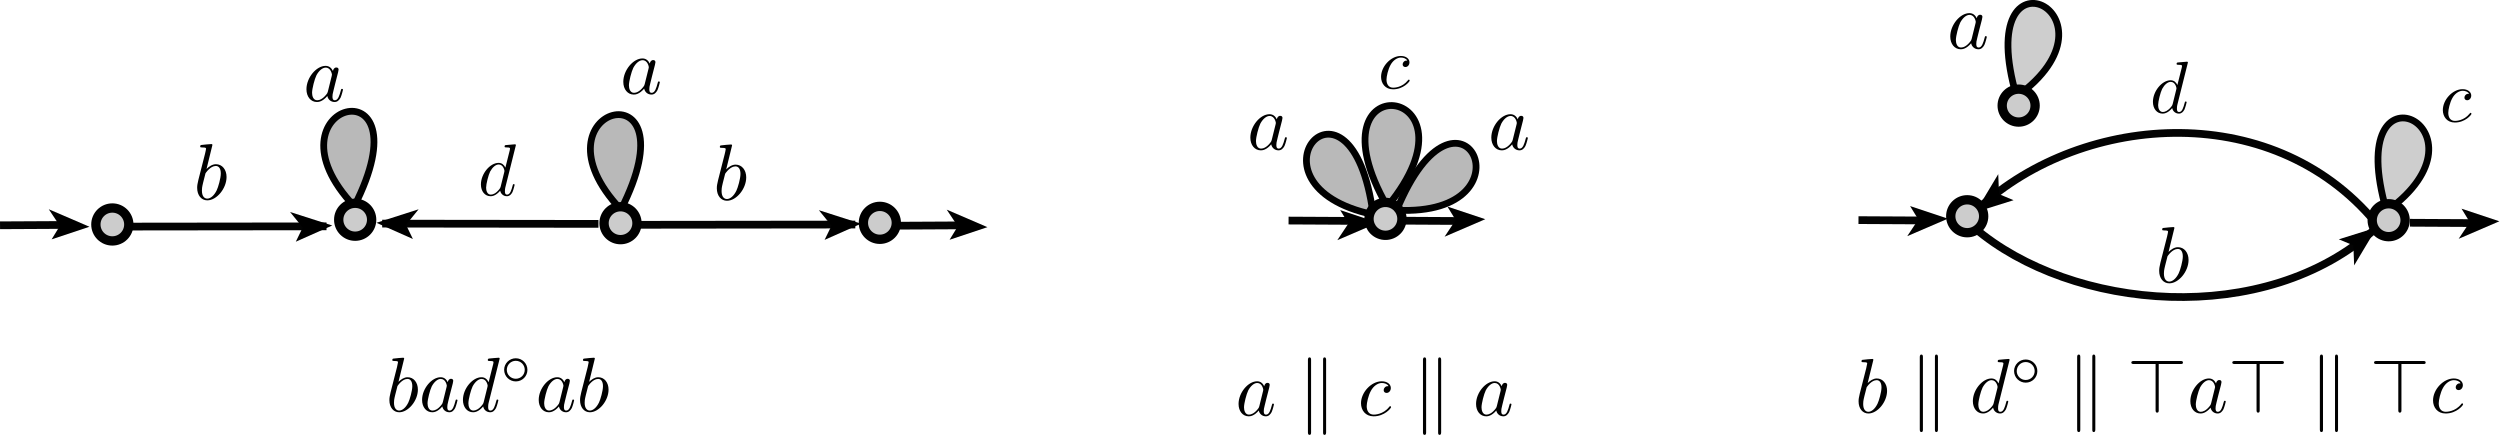 <?xml version="1.0" encoding="UTF-8" standalone="no"?>
<!-- Created with Inkscape (http://www.inkscape.org/) -->

<svg
   xmlns:ns1="http://www.iki.fi/pav/software/textext/"
   xmlns:dc="http://purl.org/dc/elements/1.1/"
   xmlns:cc="http://creativecommons.org/ns#"
   xmlns:rdf="http://www.w3.org/1999/02/22-rdf-syntax-ns#"
   xmlns:svg="http://www.w3.org/2000/svg"
   xmlns="http://www.w3.org/2000/svg"
   xmlns:sodipodi="http://sodipodi.sourceforge.net/DTD/sodipodi-0.dtd"
   xmlns:inkscape="http://www.inkscape.org/namespaces/inkscape"
   version="1.1"
   id="svg2"
   xml:space="preserve"
   width="1039.409"
   height="180.866"
   viewBox="0 0 1039.409 180.866"
   sodipodi:docname="word-and-multiset-graphs.svg"
   inkscape:version="0.92.3 (2405546, 2018-03-11)"><sodipodi:namedview
     pagecolor="#ffffff"
     bordercolor="#666666"
     borderopacity="1"
     objecttolerance="10"
     gridtolerance="10"
     guidetolerance="10"
     inkscape:pageopacity="0"
     inkscape:pageshadow="2"
     inkscape:window-width="1853"
     inkscape:window-height="1025"
     id="namedview4"
     showgrid="false"
     showguides="true"
     inkscape:guide-bbox="true"
     inkscape:zoom="0.85039791"
     inkscape:cx="371.98669"
     inkscape:cy="149.72603"
     inkscape:window-x="67"
     inkscape:window-y="27"
     inkscape:window-maximized="1"
     inkscape:current-layer="g10"
     inkscape:snap-global="false"
     fit-margin-top="0"
     fit-margin-left="0"
     fit-margin-right="0"
     fit-margin-bottom="0"><sodipodi:guide
       inkscape:locked="false"
       id="guide1172"
       orientation="0,1"
       position="887.009,89.133" /><sodipodi:guide
       inkscape:locked="false"
       id="guide1658"
       orientation="0,1"
       position="1121.828,3.053" /></sodipodi:namedview><defs
     id="defs6" /><g
     transform="matrix(1.333,0,0,1.333,-0.002,-41.36)"
     inkscape:label="word-and-multiset-graphs"
     inkscape:groupmode="layer"
     id="g10"><path
       inkscape:transform-center-y="-19.132345"
       inkscape:transform-center-x="-6.143447"
       sodipodi:nodetypes="cc"
       inkscape:connector-curvature="0"
       id="path1047-3-7-9"
       d="m 744.381,96.885 c 35.817,-25.791 -14.441,-49.89 0,0 z"
       style="opacity:1;fill:#828282;fill-opacity:0.392;stroke:#000000;stroke-width:2.117;stroke-linejoin:round;stroke-miterlimit:4;stroke-dasharray:none;stroke-dashoffset:0;stroke-opacity:1" /><path
       inkscape:transform-center-y="-19.277039"
       inkscape:transform-center-x="0.58364161"
       sodipodi:nodetypes="cc"
       inkscape:connector-curvature="0"
       id="path1047-3-7-3"
       d="m 432.706,95.457 c 31.768,-38.489 -26.041,-45.401 0,0 z"
       style="opacity:1;fill:#4d4d4d;fill-opacity:0.392;stroke:#000000;stroke-width:2.117;stroke-linejoin:round;stroke-miterlimit:4;stroke-dasharray:none;stroke-dashoffset:0;stroke-opacity:1" /><path
       sodipodi:nodetypes="cc"
       inkscape:connector-curvature="0"
       id="path1047-3"
       d="m 193.683,96.397 c -30.347,-32.048 23.537,-46.299 0,0 z"
       style="opacity:1;fill:#4d4d4d;fill-opacity:0.392;stroke:#000000;stroke-width:2.117;stroke-linejoin:round;stroke-miterlimit:4;stroke-dasharray:none;stroke-dashoffset:0;stroke-opacity:1" /><path
       sodipodi:nodetypes="cc"
       inkscape:connector-curvature="0"
       id="path1047"
       d="m 110.504,95.355 c -30.347,-32.048 23.537,-46.299 0,0 z"
       style="opacity:1;fill:#4d4d4d;fill-opacity:0.392;stroke:#000000;stroke-width:2.117;stroke-linejoin:round;stroke-miterlimit:4;stroke-dasharray:none;stroke-dashoffset:0;stroke-opacity:1" /><g
       id="g18"><path
         d="m 186.656,100.859 -67.449,-0.082"
         style="fill:none;stroke:#000000;stroke-width:2.412;stroke-linecap:butt;stroke-linejoin:round;stroke-miterlimit:10;stroke-dasharray:none;stroke-opacity:0.985"
         id="path20"
         inkscape:connector-curvature="0" /></g><path
       d="m 117.414,100.516 11.371,5.05 -2.152,-4.421 3.937,-4.844"
       style="fill:#000000;fill-opacity:1;fill-rule:nonzero;stroke:none"
       id="path22"
       inkscape:connector-curvature="0" /><g
       id="g32"><path
         d="m 34.387,101.707 67.449,-0.082"
         style="fill:none;stroke:#000000;stroke-width:2.412;stroke-linecap:butt;stroke-linejoin:round;stroke-miterlimit:10;stroke-dasharray:none;stroke-opacity:0.985"
         id="path34"
         inkscape:connector-curvature="0" /></g><path
       d="m 103.633,101.363 -11.371,5.055 2.148,-4.426 -3.937,-4.844"
       style="fill:#000000;fill-opacity:1;fill-rule:nonzero;stroke:none"
       id="path36"
       inkscape:connector-curvature="0" /><g
       id="g42"><path
         d="m 0.008,101.297 20.109,-0.106"
         style="fill:none;stroke:#000000;stroke-width:2.412;stroke-linecap:butt;stroke-linejoin:round;stroke-miterlimit:10;stroke-dasharray:none;stroke-opacity:0.985"
         id="path44"
         inkscape:connector-curvature="0" /></g><path
       d="m 27.906,101.754 -11.804,3.93 2.566,-4.196 -3.457,-5.195"
       style="fill:#000000;fill-opacity:1;fill-rule:nonzero;stroke:none"
       id="path46"
       inkscape:connector-curvature="0" /><path
       d="m 103.853,53.171 c -0.469,-0.938 -1.172,-1.598 -2.301,-1.598 -2.887,0 -5.969,3.664 -5.969,7.293 0,2.34 1.364,3.98 3.278,3.98 0.507,0 1.754,-0.117 3.238,-1.871 0.195,1.051 1.09,1.871 2.262,1.871 0.898,0 1.441,-0.586 1.871,-1.367 0.39,-0.894 0.742,-2.418 0.742,-2.457 0,-0.273 -0.234,-0.273 -0.313,-0.273 -0.234,0 -0.273,0.117 -0.351,0.468 -0.43,1.602 -0.86,3.083 -1.871,3.083 -0.703,0 -0.742,-0.665 -0.742,-1.133 0,-0.543 0.039,-0.778 0.312,-1.871 0.274,-1.016 0.313,-1.286 0.547,-2.223 l 0.894,-3.473 c 0.157,-0.703 0.157,-0.742 0.157,-0.859 0,-0.43 -0.274,-0.66 -0.699,-0.66 -0.625,0 -0.977,0.543 -1.055,1.09 z m -1.598,6.437 c -0.156,0.469 -0.156,0.508 -0.508,0.938 -1.093,1.363 -2.109,1.754 -2.808,1.754 -1.25,0 -1.602,-1.364 -1.602,-2.34 0,-1.25 0.781,-4.293 1.367,-5.461 0.778,-1.446 1.872,-2.379 2.887,-2.379 1.598,0 1.949,2.027 1.949,2.183 0,0.157 -0.039,0.313 -0.078,0.43 z"
       style="fill:#000000;fill-opacity:1;fill-rule:nonzero;stroke:none"
       id="path48"
       inkscape:connector-curvature="0" /><path
       d="m 228.339,76.367 c 0,0 0,-0.274 -0.312,-0.274 -0.543,0 -2.379,0.195 -3.043,0.274 -0.192,0 -0.465,0.039 -0.465,0.468 0,0.313 0.234,0.313 0.621,0.313 1.172,0 1.211,0.156 1.211,0.43 0,0.156 -0.195,1.015 -0.313,1.519 l -2.066,8.117 c -0.273,1.246 -0.391,1.676 -0.391,2.535 0,2.34 1.329,3.899 3.161,3.899 2.925,0 6.007,-3.703 6.007,-7.293 0,-2.262 -1.328,-3.981 -3.316,-3.981 -1.133,0 -2.184,0.743 -2.926,1.485 z m -2.301,9.402 c 0.118,-0.547 0.118,-0.586 0.352,-0.859 1.211,-1.598 2.34,-1.989 3.004,-1.989 0.898,0 1.558,0.742 1.558,2.34 0,1.484 -0.816,4.332 -1.285,5.27 -0.82,1.675 -1.949,2.574 -2.925,2.574 -0.86,0 -1.68,-0.664 -1.68,-2.5 0,-0.504 0,-0.973 0.39,-2.535 z"
       style="fill:#000000;fill-opacity:1;fill-rule:nonzero;stroke:none"
       id="path60"
       inkscape:connector-curvature="0" /><g
       transform="translate(-1.5)"
       id="g66"><path
         d="m 281.578,101.422 20.113,-0.106"
         style="fill:none;stroke:#000000;stroke-width:2.412;stroke-linecap:butt;stroke-linejoin:round;stroke-miterlimit:10;stroke-dasharray:none;stroke-opacity:0.985"
         id="path68"
         inkscape:connector-curvature="0" /></g><path
       d="m 307.98,101.879 -11.804,3.933 2.566,-4.195 -3.457,-5.199"
       style="fill:#000000;fill-opacity:1;fill-rule:nonzero;stroke:none"
       id="path70"
       inkscape:connector-curvature="0" /><path
       d="m 202.681,50.854 c -0.469,-0.934 -1.172,-1.598 -2.301,-1.598 -2.887,0 -5.969,3.668 -5.969,7.297 0,2.34 1.363,3.977 3.277,3.977 0.504,0 1.754,-0.117 3.235,-1.871 0.195,1.05 1.094,1.871 2.265,1.871 0.895,0 1.442,-0.586 1.872,-1.364 0.39,-0.898 0.742,-2.421 0.742,-2.461 0,-0.269 -0.235,-0.269 -0.313,-0.269 -0.234,0 -0.273,0.117 -0.351,0.465 -0.43,1.601 -0.86,3.082 -1.871,3.082 -0.704,0 -0.743,-0.66 -0.743,-1.129 0,-0.547 0.039,-0.781 0.313,-1.875 0.273,-1.012 0.312,-1.285 0.547,-2.223 l 0.894,-3.472 c 0.157,-0.7 0.157,-0.739 0.157,-0.856 0,-0.43 -0.274,-0.664 -0.704,-0.664 -0.621,0 -0.972,0.547 -1.05,1.09 z m -1.602,6.437 c -0.156,0.469 -0.156,0.508 -0.504,0.938 -1.094,1.363 -2.109,1.754 -2.812,1.754 -1.246,0 -1.598,-1.363 -1.598,-2.34 0,-1.246 0.781,-4.289 1.367,-5.461 0.778,-1.445 1.871,-2.379 2.887,-2.379 1.598,0 1.949,2.027 1.949,2.184 0,0.156 -0.039,0.312 -0.078,0.429 z"
       style="fill:#000000;fill-opacity:1;fill-rule:nonzero;stroke:none"
       id="path72"
       inkscape:connector-curvature="0" /><g
       id="g74"><path
         d="m 199.32,101.141 67.45,-0.082"
         style="fill:none;stroke:#000000;stroke-width:2.412;stroke-linecap:butt;stroke-linejoin:round;stroke-miterlimit:10;stroke-dasharray:none;stroke-opacity:0.985"
         id="path76"
         inkscape:connector-curvature="0" /></g><path
       d="m 268.562,100.797 -11.371,5.051 2.153,-4.422 -3.938,-4.844"
       style="fill:#000000;fill-opacity:1;fill-rule:nonzero;stroke:none"
       id="path78"
       inkscape:connector-curvature="0" /><g
       id="g100"
       transform="matrix(1,0,0,-1,-25.5,0)"><path
         d="m 427.406,-99.82 20.11,-0.106"
         style="fill:none;stroke:#000000;stroke-width:2.412;stroke-linecap:butt;stroke-linejoin:round;stroke-miterlimit:10;stroke-dasharray:none;stroke-opacity:0.985"
         id="path102"
         inkscape:connector-curvature="0" /></g><path
       d="M 429.805,100.479 418,96.546 l 2.566,4.195 -3.457,5.199"
       style="fill:#000000;fill-opacity:1;fill-rule:nonzero;stroke:none"
       id="path104"
       inkscape:connector-curvature="0" /><g
       id="g106"
       transform="matrix(1,0,0,-1,-33.313,0)"><path
         d="m 468.672,-99.852 20.113,-0.109"
         style="fill:none;stroke:#000000;stroke-width:2.412;stroke-linecap:butt;stroke-linejoin:round;stroke-miterlimit:10;stroke-dasharray:none;stroke-opacity:0.985"
         id="path108"
         inkscape:connector-curvature="0" /></g><path
       d="m 463.261,99.398 -11.804,-3.933 2.566,4.195 -3.457,5.199"
       style="fill:#000000;fill-opacity:1;fill-rule:nonzero;stroke:none"
       id="path110"
       inkscape:connector-curvature="0" /><g
       id="g130"
       transform="scale(1,-1)"><path
         sodipodi:nodetypes="cc"
         d="m 615.727,-102.008 c 30.35,-25.985 90.802,-31.583 125.242,-0.258"
         style="fill:none;stroke:#000000;stroke-width:2.412;stroke-linecap:butt;stroke-linejoin:round;stroke-miterlimit:10;stroke-dasharray:none;stroke-opacity:0.985"
         id="path132"
         inkscape:connector-curvature="0" /></g><path
       inkscape:transform-center-y="-2.4065541"
       inkscape:transform-center-x="-5.4777854"
       d="m 741.352,101.951 -11.871,3.716 4.536,1.9 0.243,6.237"
       style="fill:#000000;fill-opacity:1;fill-rule:nonzero;stroke:none"
       id="path134"
       inkscape:connector-curvature="0" /><path
       d="m 616.558,36.721 c -0.468,-0.937 -1.168,-1.597 -2.3,-1.597 -2.887,0 -5.969,3.664 -5.969,7.293 0,2.339 1.367,3.98 3.277,3.98 0.508,0 1.754,-0.117 3.238,-1.875 0.196,1.055 1.09,1.875 2.262,1.875 0.899,0 1.446,-0.586 1.871,-1.367 0.391,-0.895 0.743,-2.418 0.743,-2.457 0,-0.274 -0.235,-0.274 -0.313,-0.274 -0.234,0 -0.273,0.118 -0.352,0.469 -0.425,1.602 -0.855,3.082 -1.871,3.082 -0.703,0 -0.742,-0.664 -0.742,-1.133 0,-0.543 0.039,-0.777 0.313,-1.871 0.273,-1.015 0.312,-1.289 0.547,-2.222 l 0.898,-3.473 c 0.156,-0.703 0.156,-0.742 0.156,-0.859 0,-0.43 -0.273,-0.664 -0.703,-0.664 -0.625,0 -0.976,0.546 -1.055,1.093 z m -1.597,6.438 c -0.157,0.469 -0.157,0.508 -0.508,0.937 -1.094,1.364 -2.106,1.754 -2.809,1.754 -1.25,0 -1.601,-1.367 -1.601,-2.34 0,-1.25 0.781,-4.293 1.367,-5.461 0.781,-1.445 1.871,-2.382 2.887,-2.382 1.597,0 1.949,2.031 1.949,2.187 0,0.156 -0.039,0.313 -0.078,0.43 z"
       style="fill:#000000;fill-opacity:1;fill-rule:nonzero;stroke:none"
       id="path142"
       inkscape:connector-curvature="0" /><path
       d="m 678.206,102.12 c 0,0 0,-0.274 -0.312,-0.274 -0.547,0 -2.379,0.196 -3.043,0.274 -0.195,0 -0.469,0.039 -0.469,0.468 0,0.313 0.235,0.313 0.625,0.313 1.172,0 1.211,0.156 1.211,0.43 0,0.156 -0.195,1.011 -0.312,1.519 l -2.071,8.113 c -0.269,1.25 -0.386,1.68 -0.386,2.54 0,2.339 1.324,3.898 3.156,3.898 2.93,0 6.008,-3.703 6.008,-7.293 0,-2.262 -1.325,-3.98 -3.313,-3.98 -1.133,0 -2.187,0.742 -2.926,1.484 z m -2.3,9.402 c 0.117,-0.547 0.117,-0.586 0.351,-0.859 1.207,-1.598 2.34,-1.989 3.004,-1.989 0.895,0 1.559,0.743 1.559,2.34 0,1.485 -0.821,4.332 -1.285,5.266 -0.821,1.68 -1.954,2.574 -2.93,2.574 -0.856,0 -1.676,-0.66 -1.676,-2.496 0,-0.504 0,-0.973 0.391,-2.535 z"
       style="fill:#000000;fill-opacity:1;fill-rule:nonzero;stroke:none"
       id="path144"
       inkscape:connector-curvature="0" /><g
       style="fill:#cccccc"
       id="g24"
       transform="scale(-1,1)"><path
         d="m -105.645,99.562 c 0,2.836 -2.296,5.137 -5.132,5.137 -2.84,0 -5.141,-2.301 -5.141,-5.137 0,-2.835 2.301,-5.132 5.141,-5.132 2.836,0 5.132,2.297 5.132,5.132 z"
         style="fill:#cccccc;fill-opacity:1;fill-rule:nonzero;stroke:#000000;stroke-width:2.904;stroke-linecap:butt;stroke-linejoin:miter;stroke-miterlimit:10;stroke-dasharray:none;stroke-opacity:1"
         id="path26"
         inkscape:connector-curvature="0" /></g><g
       style="fill:#cccccc"
       id="g28"
       transform="scale(-1,1)"><path
         d="m -188.406,100.641 c 0,2.836 -2.297,5.132 -5.133,5.132 -2.836,0 -5.137,-2.296 -5.137,-5.132 0,-2.836 2.301,-5.137 5.137,-5.137 2.836,0 5.133,2.301 5.133,5.137 z"
         style="fill:#cccccc;fill-opacity:1;fill-rule:nonzero;stroke:#000000;stroke-width:2.904;stroke-linecap:butt;stroke-linejoin:miter;stroke-miterlimit:10;stroke-dasharray:none;stroke-opacity:1"
         id="path30"
         inkscape:connector-curvature="0" /></g><g
       style="fill:#cccccc"
       id="g38"
       transform="scale(-1,1)"><path
         d="m -29.906,101.043 c 0,2.836 -2.297,5.133 -5.133,5.133 -2.836,0 -5.137,-2.297 -5.137,-5.133 0,-2.836 2.301,-5.137 5.137,-5.137 2.836,0 5.133,2.301 5.133,5.137 z"
         style="fill:#cccccc;fill-opacity:1;fill-rule:nonzero;stroke:#000000;stroke-width:2.904;stroke-linecap:butt;stroke-linejoin:miter;stroke-miterlimit:10;stroke-dasharray:none;stroke-opacity:1"
         id="path40"
         inkscape:connector-curvature="0" /></g><g
       style="fill:#cccccc"
       id="g62"
       transform="matrix(-1,0,0,1,-1.5,0)"><path
         d="m -270.793,100.531 c 0,2.836 -2.297,5.133 -5.133,5.133 -2.836,0 -5.136,-2.297 -5.136,-5.133 0,-2.836 2.3,-5.136 5.136,-5.136 2.836,0 5.133,2.3 5.133,5.136 z"
         style="fill:#cccccc;fill-opacity:1;fill-rule:nonzero;stroke:#000000;stroke-width:2.904;stroke-linecap:butt;stroke-linejoin:miter;stroke-miterlimit:10;stroke-dasharray:none;stroke-opacity:1"
         id="path64"
         inkscape:connector-curvature="0" /></g><path
       d="m 66.256,76.236 c 0,0 0,-0.274 -0.312,-0.274 -0.543,0 -2.379,0.195 -3.043,0.274 -0.192,0 -0.465,0.039 -0.465,0.468 0,0.313 0.234,0.313 0.621,0.313 1.172,0 1.211,0.156 1.211,0.43 0,0.156 -0.195,1.015 -0.313,1.519 l -2.066,8.117 c -0.273,1.246 -0.391,1.676 -0.391,2.535 0,2.34 1.329,3.899 3.161,3.899 2.925,0 6.007,-3.703 6.007,-7.293 0,-2.262 -1.328,-3.981 -3.316,-3.981 -1.133,0 -2.184,0.743 -2.926,1.485 z m -2.301,9.402 c 0.118,-0.547 0.118,-0.586 0.352,-0.859 1.211,-1.598 2.34,-1.989 3.004,-1.989 0.898,0 1.558,0.742 1.558,2.34 0,1.484 -0.816,4.332 -1.285,5.27 -0.82,1.675 -1.949,2.574 -2.925,2.574 -0.86,0 -1.68,-0.664 -1.68,-2.5 0,-0.504 0,-0.973 0.39,-2.535 z"
       style="fill:#000000;fill-opacity:1;fill-rule:nonzero;stroke:none;stroke-width:1"
       id="path60-6"
       inkscape:connector-curvature="0" /><path
       inkscape:transform-center-y="-14.198375"
       inkscape:transform-center-x="-15.703053"
       sodipodi:nodetypes="cc"
       inkscape:connector-curvature="0"
       id="path1047-3-7"
       d="m 435.626,96.594 c 44.084,2.153 19.801,-48.015 0,0 z"
       style="opacity:1;fill:#4d4d4d;fill-opacity:0.392;stroke:#000000;stroke-width:2.117;stroke-linejoin:round;stroke-miterlimit:4;stroke-dasharray:none;stroke-dashoffset:0;stroke-opacity:1" /><path
       inkscape:transform-center-y="-15.439475"
       inkscape:transform-center-x="13.260802"
       sodipodi:nodetypes="cc"
       inkscape:connector-curvature="0"
       id="path1047-3-7-5"
       d="m 428.286,97.947 c -43.172,-9.179 -6.88,-51.48 0,0 z"
       style="opacity:1;fill:#4d4d4d;fill-opacity:0.392;stroke:#000000;stroke-width:2.117;stroke-linejoin:round;stroke-miterlimit:4;stroke-dasharray:none;stroke-dashoffset:0;stroke-opacity:1" /><g
       style="fill:#cccccc"
       id="g56"
       transform="matrix(-0.197,1,1,0.197,-30.337,1.488)"><path
         d="m 11.48,463.735 c 10e-4,2.786 -2.253,5.04 -5.034,5.042 -2.782,0.001 -5.039,-2.257 -5.041,-5.039 -0.001,-2.785 2.256,-5.035 5.041,-5.036 2.782,-10e-4 5.036,2.252 5.034,5.033 z"
         style="fill:#cccccc;fill-opacity:1;fill-rule:nonzero;stroke:#000000;stroke-width:2.849;stroke-linecap:butt;stroke-linejoin:miter;stroke-miterlimit:10;stroke-dasharray:none;stroke-opacity:1"
         id="path58"
         inkscape:connector-curvature="0" /></g><g
       id="g130-5"
       transform="translate(-1.569,200.905)"><path
         sodipodi:nodetypes="cc"
         d="m 615.727,-102.008 c 31.003,-31.857 91.552,-38.327 125.242,-0.258"
         style="fill:none;stroke:#000000;stroke-width:2.412;stroke-linecap:butt;stroke-linejoin:round;stroke-miterlimit:10;stroke-dasharray:none;stroke-opacity:0.985"
         id="path132-6"
         inkscape:connector-curvature="0" /></g><g
       style="fill:#cccccc"
       id="g116"
       transform="rotate(180,-4.465,-0.558)"><path
         d="m -748.824,-100.828 c 0,2.836 -2.297,5.137 -5.133,5.137 -2.836,0 -5.137,-2.301 -5.137,-5.137 0,-2.836 2.301,-5.133 5.137,-5.133 2.836,0 5.133,2.297 5.133,5.133 z"
         style="fill:#cccccc;fill-opacity:1;fill-rule:nonzero;stroke:#000000;stroke-width:2.904;stroke-linecap:butt;stroke-linejoin:miter;stroke-miterlimit:10;stroke-dasharray:none;stroke-opacity:1"
         id="path118"
         inkscape:connector-curvature="0" /></g><g
       id="g146"
       transform="matrix(1,0,0,-1,-8.93,-1.116)"><path
         d="m 760.586,-101.621 20.109,-0.106"
         style="fill:none;stroke:#000000;stroke-width:2.412;stroke-linecap:butt;stroke-linejoin:round;stroke-miterlimit:10;stroke-dasharray:none;stroke-opacity:0.985"
         id="path148"
         inkscape:connector-curvature="0" /></g><path
       d="m 779.558,100.048 -11.804,-3.93 2.566,4.196 -3.457,5.195"
       style="fill:#000000;fill-opacity:1;fill-rule:nonzero;stroke:none"
       id="path150"
       inkscape:connector-curvature="0" /><path
       inkscape:transform-center-y="2.4065541"
       inkscape:transform-center-x="5.4777854"
       d="m 616.163,97.189 11.871,-3.716 -4.536,-1.9 -0.243,-6.237"
       style="fill:#000000;fill-opacity:1;fill-rule:nonzero;stroke:none;stroke-width:1"
       id="path134-2"
       inkscape:connector-curvature="0" /><g
       style="fill:#cccccc"
       id="g120"
       transform="rotate(180,1.052,-1.842)"><path
         d="m -606.336,-102.16 c 0,2.836 -2.297,5.133 -5.133,5.133 -2.836,0 -5.136,-2.297 -5.136,-5.133 0,-2.836 2.3,-5.137 5.136,-5.137 2.836,0 5.133,2.301 5.133,5.137 z"
         style="fill:#cccccc;fill-opacity:1;fill-rule:nonzero;stroke:#000000;stroke-width:2.904;stroke-linecap:butt;stroke-linejoin:miter;stroke-miterlimit:10;stroke-dasharray:none;stroke-opacity:1"
         id="path122"
         inkscape:connector-curvature="0" /></g><g
       id="g124"
       transform="matrix(1,0,0,-1,2.105,-3.683)"><path
         d="m 577.559,-103.367 20.109,-0.106"
         style="fill:none;stroke:#000000;stroke-width:2.412;stroke-linecap:butt;stroke-linejoin:round;stroke-miterlimit:10;stroke-dasharray:none;stroke-opacity:0.985"
         id="path126"
         inkscape:connector-curvature="0" /></g><path
       d="m 607.566,99.227 -11.805,-3.93 2.567,4.192 -3.457,5.199"
       style="fill:#000000;fill-opacity:1;fill-rule:nonzero;stroke:none"
       id="path128"
       inkscape:connector-curvature="0" /><path
       inkscape:transform-center-y="-19.132345"
       inkscape:transform-center-x="-6.143447"
       sodipodi:nodetypes="cc"
       inkscape:connector-curvature="0"
       id="path1047-3-7-9-1-6"
       d="m 628.973,61.144 c 35.817,-25.791 -14.441,-49.89 0,0 z"
       style="opacity:1;fill:#828282;fill-opacity:0.392;stroke:#000000;stroke-width:2.117;stroke-linejoin:round;stroke-miterlimit:4;stroke-dasharray:none;stroke-dashoffset:0;stroke-opacity:1" /><g
       style="fill:#cccccc"
       id="g116-2-0"
       transform="rotate(180,-62.169,-18.429)"><path
         d="m -748.824,-100.828 c 0,2.836 -2.297,5.137 -5.133,5.137 -2.836,0 -5.137,-2.301 -5.137,-5.137 0,-2.836 2.301,-5.133 5.137,-5.133 2.836,0 5.133,2.297 5.133,5.133 z"
         style="fill:#cccccc;fill-opacity:1;fill-rule:nonzero;stroke:#000000;stroke-width:2.904;stroke-linecap:butt;stroke-linejoin:miter;stroke-miterlimit:10;stroke-dasharray:none;stroke-opacity:1"
         id="path118-7-6"
         inkscape:connector-curvature="0" /></g><g
       id="g1299"
       ns1:jacobian_sqrt="0.768173"
       ns1:alignment="middle center"
       ns1:scale="0.576129892917"
       ns1:preamble="/home/doumane/.config/inkscape/extensions/textext/default_packages.tex"
       ns1:text="$c$"
       ns1:pdfconverter="pdf2svg"
       ns1:texconverter="pdflatex"
       ns1:version="0.11.0"
       transform="matrix(2.304,0,0,2.304,87.193,-251.866)"><g
         id="surface1"><g
           id="g1296"
           style="fill:#000000;fill-opacity:1"><path
             id="path1294"
             transform="translate(148.712,134.765)"
             d="m 3.953,-3.781 c -0.172,0 -0.297,0 -0.438,0.125 -0.172,0.156 -0.188,0.328 -0.188,0.391 0,0.25 0.188,0.359 0.375,0.359 0.281,0 0.547,-0.25 0.547,-0.641 0,-0.484 -0.469,-0.859 -1.172,-0.859 -1.344,0 -2.672,1.422 -2.672,2.828 0,0.906 0.578,1.688 1.625,1.688 1.422,0 2.25,-1.062 2.25,-1.172 0,-0.062 -0.047,-0.141 -0.109,-0.141 -0.062,0 -0.078,0.031 -0.141,0.109 -0.781,0.984 -1.875,0.984 -1.984,0.984 -0.625,0 -0.906,-0.484 -0.906,-1.094 0,-0.406 0.203,-1.375 0.547,-1.984 0.312,-0.578 0.859,-1 1.406,-1 0.328,0 0.719,0.125 0.859,0.406 z m 0,0"
             style="stroke:none;stroke-width:0"
             inkscape:connector-curvature="0" /></g></g></g><path
       d="m 473.414,68.248 c -0.469,-0.934 -1.172,-1.598 -2.301,-1.598 -2.887,0 -5.969,3.668 -5.969,7.297 0,2.34 1.363,3.977 3.277,3.977 0.504,0 1.754,-0.117 3.235,-1.871 0.195,1.05 1.094,1.871 2.265,1.871 0.895,0 1.442,-0.586 1.872,-1.364 0.39,-0.898 0.742,-2.421 0.742,-2.461 0,-0.269 -0.235,-0.269 -0.313,-0.269 -0.234,0 -0.273,0.117 -0.351,0.465 -0.43,1.601 -0.86,3.082 -1.871,3.082 -0.704,0 -0.743,-0.66 -0.743,-1.129 0,-0.547 0.039,-0.781 0.313,-1.875 0.273,-1.012 0.312,-1.285 0.547,-2.223 l 0.894,-3.472 c 0.157,-0.7 0.157,-0.739 0.157,-0.856 0,-0.43 -0.274,-0.664 -0.704,-0.664 -0.621,0 -0.972,0.547 -1.05,1.09 z m -1.602,6.437 c -0.156,0.469 -0.156,0.508 -0.504,0.938 -1.094,1.363 -2.109,1.754 -2.812,1.754 -1.246,0 -1.598,-1.363 -1.598,-2.34 0,-1.246 0.781,-4.289 1.367,-5.461 0.778,-1.445 1.871,-2.379 2.887,-2.379 1.598,0 1.949,2.027 1.949,2.184 0,0.156 -0.039,0.312 -0.078,0.429 z"
       style="fill:#000000;fill-opacity:1;fill-rule:nonzero;stroke:none;stroke-width:1"
       id="path72-6"
       inkscape:connector-curvature="0" /><path
       d="m 398.256,68.248 c -0.469,-0.934 -1.172,-1.598 -2.301,-1.598 -2.887,0 -5.969,3.668 -5.969,7.297 0,2.34 1.363,3.977 3.277,3.977 0.504,0 1.754,-0.117 3.235,-1.871 0.195,1.05 1.094,1.871 2.265,1.871 0.895,0 1.442,-0.586 1.872,-1.364 0.39,-0.898 0.742,-2.421 0.742,-2.461 0,-0.269 -0.235,-0.269 -0.313,-0.269 -0.234,0 -0.273,0.117 -0.351,0.465 -0.43,1.601 -0.86,3.082 -1.871,3.082 -0.704,0 -0.743,-0.66 -0.743,-1.129 0,-0.547 0.039,-0.781 0.313,-1.875 0.273,-1.012 0.312,-1.285 0.547,-2.223 l 0.894,-3.472 c 0.157,-0.7 0.157,-0.739 0.157,-0.856 0,-0.43 -0.274,-0.664 -0.704,-0.664 -0.621,0 -0.972,0.547 -1.05,1.09 z m -1.602,6.437 c -0.156,0.469 -0.156,0.508 -0.504,0.938 -1.094,1.363 -2.109,1.754 -2.812,1.754 -1.246,0 -1.598,-1.363 -1.598,-2.34 0,-1.246 0.781,-4.289 1.367,-5.461 0.778,-1.445 1.871,-2.379 2.887,-2.379 1.598,0 1.949,2.027 1.949,2.184 0,0.156 -0.039,0.312 -0.078,0.429 z"
       style="fill:#000000;fill-opacity:1;fill-rule:nonzero;stroke:none;stroke-width:1"
       id="path72-1"
       inkscape:connector-curvature="0" /><g
       id="g1299-8"
       ns1:jacobian_sqrt="0.768173"
       ns1:alignment="middle center"
       ns1:scale="0.576129892917"
       ns1:preamble="/home/doumane/.config/inkscape/extensions/textext/default_packages.tex"
       ns1:text="$c$"
       ns1:pdfconverter="pdf2svg"
       ns1:texconverter="pdflatex"
       ns1:version="0.11.0"
       transform="matrix(2.304,0,0,2.304,418.36,-241.508)"><g
         id="surface1-7"><g
           id="g1296-9"
           style="fill:#000000;fill-opacity:1"><path
             id="path1294-2"
             transform="translate(148.712,134.765)"
             d="m 3.953,-3.781 c -0.172,0 -0.297,0 -0.438,0.125 -0.172,0.156 -0.188,0.328 -0.188,0.391 0,0.25 0.188,0.359 0.375,0.359 0.281,0 0.547,-0.25 0.547,-0.641 0,-0.484 -0.469,-0.859 -1.172,-0.859 -1.344,0 -2.672,1.422 -2.672,2.828 0,0.906 0.578,1.688 1.625,1.688 1.422,0 2.25,-1.062 2.25,-1.172 0,-0.062 -0.047,-0.141 -0.109,-0.141 -0.062,0 -0.078,0.031 -0.141,0.109 -0.781,0.984 -1.875,0.984 -1.984,0.984 -0.625,0 -0.906,-0.484 -0.906,-1.094 0,-0.406 0.203,-1.375 0.547,-1.984 0.312,-0.578 0.859,-1 1.406,-1 0.328,0 0.719,0.125 0.859,0.406 z m 0,0"
             style="stroke:none;stroke-width:0"
             inkscape:connector-curvature="0" /></g></g></g><g
       transform="matrix(2.304,0,0,2.304,-193.567,-218.518)"
       ns1:version="0.11.0"
       ns1:texconverter="pdflatex"
       ns1:pdfconverter="pdf2svg"
       ns1:text="$d$"
       ns1:preamble="/home/doumane/.config/inkscape/extensions/textext/default_packages.tex"
       ns1:scale="1.72834220374"
       ns1:alignment="middle center"
       ns1:jacobian_sqrt="2.304456"
       id="g1570"><g
         id="g1568"><g
           style="fill:#000000;fill-opacity:1"
           id="g1566"><path
             inkscape:connector-curvature="0"
             style="stroke:none;stroke-width:0"
             d="m 5.141,-6.812 c 0,0 0,-0.109 -0.125,-0.109 -0.156,0 -1.094,0.094 -1.266,0.109 -0.078,0.016 -0.141,0.062 -0.141,0.188 0,0.125 0.094,0.125 0.234,0.125 0.484,0 0.5,0.062 0.5,0.172 L 4.312,-6.125 3.719,-3.766 C 3.531,-4.141 3.25,-4.406 2.797,-4.406 c -1.156,0 -2.391,1.469 -2.391,2.922 0,0.938 0.547,1.594 1.312,1.594 0.203,0 0.703,-0.047 1.297,-0.75 0.078,0.422 0.438,0.75 0.906,0.75 0.359,0 0.578,-0.234 0.75,-0.547 0.156,-0.359 0.297,-0.969 0.297,-0.984 0,-0.109 -0.094,-0.109 -0.125,-0.109 -0.094,0 -0.109,0.047 -0.141,0.188 -0.172,0.641 -0.344,1.234 -0.75,1.234 -0.281,0 -0.297,-0.266 -0.297,-0.453 0,-0.25 0.016,-0.312 0.047,-0.484 z m -2.062,5.625 C 3.016,-1 3.016,-0.984 2.875,-0.812 2.438,-0.266 2.031,-0.109 1.75,-0.109 c -0.5,0 -0.641,-0.547 -0.641,-0.938 0,-0.5 0.312,-1.719 0.547,-2.188 0.312,-0.578 0.75,-0.953 1.156,-0.953 0.641,0 0.781,0.812 0.781,0.875 0,0.062 -0.016,0.125 -0.031,0.172 z m 0,0"
             transform="translate(148.712,134.765)"
             id="path1564" /></g></g></g><g
       transform="matrix(2.304,0,0,2.304,327.935,-244.287)"
       ns1:version="0.11.0"
       ns1:texconverter="pdflatex"
       ns1:pdfconverter="pdf2svg"
       ns1:text="$d$"
       ns1:preamble="/home/doumane/.config/inkscape/extensions/textext/default_packages.tex"
       ns1:scale="1.72834220374"
       ns1:alignment="middle center"
       ns1:jacobian_sqrt="2.304456"
       id="g1570-9"><g
         id="g1568-2"><g
           style="fill:#000000;fill-opacity:1"
           id="g1566-2"><path
             inkscape:connector-curvature="0"
             style="stroke:none;stroke-width:0"
             d="m 5.141,-6.812 c 0,0 0,-0.109 -0.125,-0.109 -0.156,0 -1.094,0.094 -1.266,0.109 -0.078,0.016 -0.141,0.062 -0.141,0.188 0,0.125 0.094,0.125 0.234,0.125 0.484,0 0.5,0.062 0.5,0.172 L 4.312,-6.125 3.719,-3.766 C 3.531,-4.141 3.25,-4.406 2.797,-4.406 c -1.156,0 -2.391,1.469 -2.391,2.922 0,0.938 0.547,1.594 1.312,1.594 0.203,0 0.703,-0.047 1.297,-0.75 0.078,0.422 0.438,0.75 0.906,0.75 0.359,0 0.578,-0.234 0.75,-0.547 0.156,-0.359 0.297,-0.969 0.297,-0.984 0,-0.109 -0.094,-0.109 -0.125,-0.109 -0.094,0 -0.109,0.047 -0.141,0.188 -0.172,0.641 -0.344,1.234 -0.75,1.234 -0.281,0 -0.297,-0.266 -0.297,-0.453 0,-0.25 0.016,-0.312 0.047,-0.484 z m -2.062,5.625 C 3.016,-1 3.016,-0.984 2.875,-0.812 2.438,-0.266 2.031,-0.109 1.75,-0.109 c -0.5,0 -0.641,-0.547 -0.641,-0.938 0,-0.5 0.312,-1.719 0.547,-2.188 0.312,-0.578 0.75,-0.953 1.156,-0.953 0.641,0 0.781,0.812 0.781,0.875 0,0.062 -0.016,0.125 -0.031,0.172 z m 0,0"
             transform="translate(148.712,134.765)"
             id="path1564-8" /></g></g></g><g
       id="g1022"
       ns1:jacobian_sqrt="2.420037"
       inkscapeversion="0.92.3"
       ns1:alignment="middle center"
       ns1:scale="1.81502772993"
       ns1:preamble="/home/doumane/.config/inkscape/extensions/textext/default_packages.tex"
       ns1:text="$bad^\\circ ab$"
       ns1:pdfconverter="pdf2svg"
       ns1:texconverter="pdflatex"
       ns1:version="0.11.0"
       transform="matrix(2.42,0,0,2.42,-239.564,-166.783)"><g
         id="g1020"><g
           id="g1008"
           style="fill:#000000;fill-opacity:1"><path
             id="path1002"
             transform="translate(148.712,134.765)"
             d="m 2.375,-6.812 c 0,0 0,-0.109 -0.125,-0.109 -0.219,0 -0.953,0.078 -1.219,0.109 -0.078,0 -0.188,0.016 -0.188,0.188 0,0.125 0.094,0.125 0.25,0.125 0.469,0 0.484,0.062 0.484,0.172 0,0.062 -0.078,0.406 -0.125,0.609 l -0.828,3.25 c -0.109,0.5 -0.156,0.672 -0.156,1.016 0,0.938 0.531,1.562 1.266,1.562 1.172,0 2.406,-1.484 2.406,-2.922 0,-0.906 -0.531,-1.594 -1.328,-1.594 -0.453,0 -0.875,0.297 -1.172,0.594 z M 1.453,-3.047 C 1.5,-3.266 1.5,-3.281 1.594,-3.391 2.078,-4.031 2.531,-4.188 2.797,-4.188 c 0.359,0 0.625,0.297 0.625,0.938 0,0.594 -0.328,1.734 -0.516,2.109 -0.328,0.672 -0.781,1.031 -1.172,1.031 -0.344,0 -0.672,-0.266 -0.672,-1 0,-0.203 0,-0.391 0.156,-1.016 z m 0,0"
             style="stroke:none;stroke-width:0"
             inkscape:connector-curvature="0" /><path
             id="path1004"
             transform="translate(152.988,134.765)"
             d="M 3.719,-3.766 C 3.531,-4.141 3.25,-4.406 2.797,-4.406 c -1.156,0 -2.391,1.469 -2.391,2.922 0,0.938 0.547,1.594 1.312,1.594 0.203,0 0.703,-0.047 1.297,-0.75 0.078,0.422 0.438,0.75 0.906,0.75 0.359,0 0.578,-0.234 0.75,-0.547 0.156,-0.359 0.297,-0.969 0.297,-0.984 0,-0.109 -0.094,-0.109 -0.125,-0.109 -0.094,0 -0.109,0.047 -0.141,0.188 -0.172,0.641 -0.344,1.234 -0.75,1.234 -0.281,0 -0.297,-0.266 -0.297,-0.453 0,-0.219 0.016,-0.312 0.125,-0.75 C 3.891,-1.719 3.906,-1.828 4,-2.203 L 4.359,-3.594 c 0.062,-0.281 0.062,-0.297 0.062,-0.344 0,-0.172 -0.109,-0.266 -0.281,-0.266 -0.25,0 -0.391,0.219 -0.422,0.438 z M 3.078,-1.188 C 3.016,-1 3.016,-0.984 2.875,-0.812 2.438,-0.266 2.031,-0.109 1.75,-0.109 c -0.5,0 -0.641,-0.547 -0.641,-0.938 0,-0.5 0.312,-1.719 0.547,-2.188 0.312,-0.578 0.75,-0.953 1.156,-0.953 0.641,0 0.781,0.812 0.781,0.875 0,0.062 -0.016,0.125 -0.031,0.172 z m 0,0"
             style="stroke:none;stroke-width:0"
             inkscape:connector-curvature="0" /><path
             id="path1006"
             transform="translate(158.254,134.765)"
             d="m 5.141,-6.812 c 0,0 0,-0.109 -0.125,-0.109 -0.156,0 -1.094,0.094 -1.266,0.109 -0.078,0.016 -0.141,0.062 -0.141,0.188 0,0.125 0.094,0.125 0.234,0.125 0.484,0 0.5,0.062 0.5,0.172 L 4.312,-6.125 3.719,-3.766 C 3.531,-4.141 3.25,-4.406 2.797,-4.406 c -1.156,0 -2.391,1.469 -2.391,2.922 0,0.938 0.547,1.594 1.312,1.594 0.203,0 0.703,-0.047 1.297,-0.75 0.078,0.422 0.438,0.75 0.906,0.75 0.359,0 0.578,-0.234 0.75,-0.547 0.156,-0.359 0.297,-0.969 0.297,-0.984 0,-0.109 -0.094,-0.109 -0.125,-0.109 -0.094,0 -0.109,0.047 -0.141,0.188 -0.172,0.641 -0.344,1.234 -0.75,1.234 -0.281,0 -0.297,-0.266 -0.297,-0.453 0,-0.25 0.016,-0.312 0.047,-0.484 z m -2.062,5.625 C 3.016,-1 3.016,-0.984 2.875,-0.812 2.438,-0.266 2.031,-0.109 1.75,-0.109 c -0.5,0 -0.641,-0.547 -0.641,-0.938 0,-0.5 0.312,-1.719 0.547,-2.188 0.312,-0.578 0.75,-0.953 1.156,-0.953 0.641,0 0.781,0.812 0.781,0.875 0,0.062 -0.016,0.125 -0.031,0.172 z m 0,0"
             style="stroke:none;stroke-width:0"
             inkscape:connector-curvature="0" /></g><g
           id="g1012"
           style="fill:#000000;fill-opacity:1"><path
             id="path1010"
             transform="translate(163.439,131.149)"
             d="m 3.531,-1.734 c 0,-0.844 -0.672,-1.5 -1.5,-1.5 -0.828,0 -1.5,0.672 -1.5,1.484 0,0.844 0.688,1.5 1.5,1.5 0.844,0 1.5,-0.672 1.5,-1.484 z m -1.5,1.141 C 1.375,-0.594 0.875,-1.125 0.875,-1.734 c 0,-0.656 0.516,-1.172 1.156,-1.172 0.656,0 1.156,0.531 1.156,1.156 0,0.656 -0.516,1.156 -1.156,1.156 z m 0,0"
             style="stroke:none;stroke-width:0"
             inkscape:connector-curvature="0" /></g><g
           id="g1018"
           style="fill:#000000;fill-opacity:1"><path
             id="path1014"
             transform="translate(168.02,134.765)"
             d="M 3.719,-3.766 C 3.531,-4.141 3.25,-4.406 2.797,-4.406 c -1.156,0 -2.391,1.469 -2.391,2.922 0,0.938 0.547,1.594 1.312,1.594 0.203,0 0.703,-0.047 1.297,-0.75 0.078,0.422 0.438,0.75 0.906,0.75 0.359,0 0.578,-0.234 0.75,-0.547 0.156,-0.359 0.297,-0.969 0.297,-0.984 0,-0.109 -0.094,-0.109 -0.125,-0.109 -0.094,0 -0.109,0.047 -0.141,0.188 -0.172,0.641 -0.344,1.234 -0.75,1.234 -0.281,0 -0.297,-0.266 -0.297,-0.453 0,-0.219 0.016,-0.312 0.125,-0.75 C 3.891,-1.719 3.906,-1.828 4,-2.203 L 4.359,-3.594 c 0.062,-0.281 0.062,-0.297 0.062,-0.344 0,-0.172 -0.109,-0.266 -0.281,-0.266 -0.25,0 -0.391,0.219 -0.422,0.438 z M 3.078,-1.188 C 3.016,-1 3.016,-0.984 2.875,-0.812 2.438,-0.266 2.031,-0.109 1.75,-0.109 c -0.5,0 -0.641,-0.547 -0.641,-0.938 0,-0.5 0.312,-1.719 0.547,-2.188 0.312,-0.578 0.75,-0.953 1.156,-0.953 0.641,0 0.781,0.812 0.781,0.875 0,0.062 -0.016,0.125 -0.031,0.172 z m 0,0"
             style="stroke:none;stroke-width:0"
             inkscape:connector-curvature="0" /><path
             id="path1016"
             transform="translate(173.286,134.765)"
             d="m 2.375,-6.812 c 0,0 0,-0.109 -0.125,-0.109 -0.219,0 -0.953,0.078 -1.219,0.109 -0.078,0 -0.188,0.016 -0.188,0.188 0,0.125 0.094,0.125 0.25,0.125 0.469,0 0.484,0.062 0.484,0.172 0,0.062 -0.078,0.406 -0.125,0.609 l -0.828,3.25 c -0.109,0.5 -0.156,0.672 -0.156,1.016 0,0.938 0.531,1.562 1.266,1.562 1.172,0 2.406,-1.484 2.406,-2.922 0,-0.906 -0.531,-1.594 -1.328,-1.594 -0.453,0 -0.875,0.297 -1.172,0.594 z M 1.453,-3.047 C 1.5,-3.266 1.5,-3.281 1.594,-3.391 2.078,-4.031 2.531,-4.188 2.797,-4.188 c 0.359,0 0.625,0.297 0.625,0.938 0,0.594 -0.328,1.734 -0.516,2.109 -0.328,0.672 -0.781,1.031 -1.172,1.031 -0.344,0 -0.672,-0.266 -0.672,-1 0,-0.203 0,-0.391 0.156,-1.016 z m 0,0"
             style="stroke:none;stroke-width:0"
             inkscape:connector-curvature="0" /></g></g></g><g
       transform="matrix(2.42,0,0,2.42,25.443,-165.517)"
       ns1:version="0.11.0"
       ns1:texconverter="pdflatex"
       ns1:pdfconverter="pdf2svg"
       ns1:text="$a\\parallel c\\parallel a$"
       ns1:preamble="/home/doumane/.config/inkscape/extensions/textext/default_packages.tex"
       ns1:scale="1.81502772993"
       ns1:alignment="middle center"
       inkscapeversion="0.92.3"
       ns1:jacobian_sqrt="2.420037"
       id="g1286"><g
         id="g1284"><g
           style="fill:#000000;fill-opacity:1"
           id="g1266"><path
             inkscape:connector-curvature="0"
             style="stroke:none;stroke-width:0"
             d="M 3.719,-3.766 C 3.531,-4.141 3.25,-4.406 2.797,-4.406 c -1.156,0 -2.391,1.469 -2.391,2.922 0,0.938 0.547,1.594 1.312,1.594 0.203,0 0.703,-0.047 1.297,-0.75 0.078,0.422 0.438,0.75 0.906,0.75 0.359,0 0.578,-0.234 0.75,-0.547 0.156,-0.359 0.297,-0.969 0.297,-0.984 0,-0.109 -0.094,-0.109 -0.125,-0.109 -0.094,0 -0.109,0.047 -0.141,0.188 -0.172,0.641 -0.344,1.234 -0.75,1.234 -0.281,0 -0.297,-0.266 -0.297,-0.453 0,-0.219 0.016,-0.312 0.125,-0.75 C 3.891,-1.719 3.906,-1.828 4,-2.203 L 4.359,-3.594 c 0.062,-0.281 0.062,-0.297 0.062,-0.344 0,-0.172 -0.109,-0.266 -0.281,-0.266 -0.25,0 -0.391,0.219 -0.422,0.438 z M 3.078,-1.188 C 3.016,-1 3.016,-0.984 2.875,-0.812 2.438,-0.266 2.031,-0.109 1.75,-0.109 c -0.5,0 -0.641,-0.547 -0.641,-0.938 0,-0.5 0.312,-1.719 0.547,-2.188 0.312,-0.578 0.75,-0.953 1.156,-0.953 0.641,0 0.781,0.812 0.781,0.875 0,0.062 -0.016,0.125 -0.031,0.172 z m 0,0"
             transform="translate(148.712,134.765)"
             id="path1264" /></g><g
           style="fill:#000000;fill-opacity:1"
           id="g1270"><path
             inkscape:connector-curvature="0"
             style="stroke:none;stroke-width:0"
             d="m 1.719,-7.141 c 0,-0.156 0,-0.344 -0.203,-0.344 -0.203,0 -0.203,0.234 -0.203,0.375 V 2.125 c 0,0.156 0,0.375 0.203,0.375 C 1.719,2.5 1.719,2.312 1.719,2.156 Z m 1.938,0.031 c 0,-0.156 0,-0.375 -0.203,-0.375 -0.188,0 -0.188,0.188 -0.188,0.344 V 2.156 c 0,0.156 0,0.344 0.188,0.344 C 3.656,2.5 3.656,2.266 3.656,2.125 Z m 0,0"
             transform="translate(156.746,134.765)"
             id="path1268" /></g><g
           style="fill:#000000;fill-opacity:1"
           id="g1274"><path
             inkscape:connector-curvature="0"
             style="stroke:none;stroke-width:0"
             d="m 3.953,-3.781 c -0.172,0 -0.297,0 -0.438,0.125 -0.172,0.156 -0.188,0.328 -0.188,0.391 0,0.25 0.188,0.359 0.375,0.359 0.281,0 0.547,-0.25 0.547,-0.641 0,-0.484 -0.469,-0.859 -1.172,-0.859 -1.344,0 -2.672,1.422 -2.672,2.828 0,0.906 0.578,1.688 1.625,1.688 1.422,0 2.25,-1.062 2.25,-1.172 0,-0.062 -0.047,-0.141 -0.109,-0.141 -0.062,0 -0.078,0.031 -0.141,0.109 -0.781,0.984 -1.875,0.984 -1.984,0.984 -0.625,0 -0.906,-0.484 -0.906,-1.094 0,-0.406 0.203,-1.375 0.547,-1.984 0.312,-0.578 0.859,-1 1.406,-1 0.328,0 0.719,0.125 0.859,0.406 z m 0,0"
             transform="translate(164.494,134.765)"
             id="path1272" /></g><g
           style="fill:#000000;fill-opacity:1"
           id="g1278"><path
             inkscape:connector-curvature="0"
             style="stroke:none;stroke-width:0"
             d="m 1.719,-7.141 c 0,-0.156 0,-0.344 -0.203,-0.344 -0.203,0 -0.203,0.234 -0.203,0.375 V 2.125 c 0,0.156 0,0.375 0.203,0.375 C 1.719,2.5 1.719,2.312 1.719,2.156 Z m 1.938,0.031 c 0,-0.156 0,-0.375 -0.203,-0.375 -0.188,0 -0.188,0.188 -0.188,0.344 V 2.156 c 0,0.156 0,0.344 0.188,0.344 C 3.656,2.5 3.656,2.266 3.656,2.125 Z m 0,0"
             transform="translate(171.573,134.765)"
             id="path1276" /></g><g
           style="fill:#000000;fill-opacity:1"
           id="g1282"><path
             inkscape:connector-curvature="0"
             style="stroke:none;stroke-width:0"
             d="M 3.719,-3.766 C 3.531,-4.141 3.25,-4.406 2.797,-4.406 c -1.156,0 -2.391,1.469 -2.391,2.922 0,0.938 0.547,1.594 1.312,1.594 0.203,0 0.703,-0.047 1.297,-0.75 0.078,0.422 0.438,0.75 0.906,0.75 0.359,0 0.578,-0.234 0.75,-0.547 0.156,-0.359 0.297,-0.969 0.297,-0.984 0,-0.109 -0.094,-0.109 -0.125,-0.109 -0.094,0 -0.109,0.047 -0.141,0.188 -0.172,0.641 -0.344,1.234 -0.75,1.234 -0.281,0 -0.297,-0.266 -0.297,-0.453 0,-0.219 0.016,-0.312 0.125,-0.75 C 3.891,-1.719 3.906,-1.828 4,-2.203 L 4.359,-3.594 c 0.062,-0.281 0.062,-0.297 0.062,-0.344 0,-0.172 -0.109,-0.266 -0.281,-0.266 -0.25,0 -0.391,0.219 -0.422,0.438 z M 3.078,-1.188 C 3.016,-1 3.016,-0.984 2.875,-0.812 2.438,-0.266 2.031,-0.109 1.75,-0.109 c -0.5,0 -0.641,-0.547 -0.641,-0.938 0,-0.5 0.312,-1.719 0.547,-2.188 0.312,-0.578 0.75,-0.953 1.156,-0.953 0.641,0 0.781,0.812 0.781,0.875 0,0.062 -0.016,0.125 -0.031,0.172 z m 0,0"
             transform="translate(179.322,134.765)"
             id="path1280" /></g></g></g><g
       id="g1601"
       ns1:jacobian_sqrt="2.420037"
       inkscapeversion="0.92.3"
       ns1:alignment="middle center"
       ns1:scale="1.81502772993"
       ns1:preamble="/home/doumane/.config/inkscape/extensions/textext/default_packages.tex"
       ns1:text="$b\\parallel d^\\circ\\parallel \\top a\\top \\parallel \\top c$"
       ns1:pdfconverter="pdf2svg"
       ns1:texconverter="pdflatex"
       ns1:version="0.11.0"
       transform="matrix(2.42,0,0,2.42,218.677,-166.399)"><g
         id="g1599"><g
           id="g1556"
           style="fill:#000000;fill-opacity:1"><path
             id="path1554"
             transform="translate(148.712,134.765)"
             d="m 2.375,-6.812 c 0,0 0,-0.109 -0.125,-0.109 -0.219,0 -0.953,0.078 -1.219,0.109 -0.078,0 -0.188,0.016 -0.188,0.188 0,0.125 0.094,0.125 0.25,0.125 0.469,0 0.484,0.062 0.484,0.172 0,0.062 -0.078,0.406 -0.125,0.609 l -0.828,3.25 c -0.109,0.5 -0.156,0.672 -0.156,1.016 0,0.938 0.531,1.562 1.266,1.562 1.172,0 2.406,-1.484 2.406,-2.922 0,-0.906 -0.531,-1.594 -1.328,-1.594 -0.453,0 -0.875,0.297 -1.172,0.594 z M 1.453,-3.047 C 1.5,-3.266 1.5,-3.281 1.594,-3.391 2.078,-4.031 2.531,-4.188 2.797,-4.188 c 0.359,0 0.625,0.297 0.625,0.938 0,0.594 -0.328,1.734 -0.516,2.109 -0.328,0.672 -0.781,1.031 -1.172,1.031 -0.344,0 -0.672,-0.266 -0.672,-1 0,-0.203 0,-0.391 0.156,-1.016 z m 0,0"
             style="stroke:none;stroke-width:0"
             inkscape:connector-curvature="0" /></g><g
           id="g1560"
           style="fill:#000000;fill-opacity:1"><path
             id="path1558"
             transform="translate(155.755,134.765)"
             d="m 1.719,-7.141 c 0,-0.156 0,-0.344 -0.203,-0.344 -0.203,0 -0.203,0.234 -0.203,0.375 V 2.125 c 0,0.156 0,0.375 0.203,0.375 C 1.719,2.5 1.719,2.312 1.719,2.156 Z m 1.938,0.031 c 0,-0.156 0,-0.375 -0.203,-0.375 -0.188,0 -0.188,0.188 -0.188,0.344 V 2.156 c 0,0.156 0,0.344 0.188,0.344 C 3.656,2.5 3.656,2.266 3.656,2.125 Z m 0,0"
             style="stroke:none;stroke-width:0"
             inkscape:connector-curvature="0" /></g><g
           id="g1564"
           style="fill:#000000;fill-opacity:1"><path
             id="path1562"
             transform="translate(163.504,134.765)"
             d="m 5.141,-6.812 c 0,0 0,-0.109 -0.125,-0.109 -0.156,0 -1.094,0.094 -1.266,0.109 -0.078,0.016 -0.141,0.062 -0.141,0.188 0,0.125 0.094,0.125 0.234,0.125 0.484,0 0.5,0.062 0.5,0.172 L 4.312,-6.125 3.719,-3.766 C 3.531,-4.141 3.25,-4.406 2.797,-4.406 c -1.156,0 -2.391,1.469 -2.391,2.922 0,0.938 0.547,1.594 1.312,1.594 0.203,0 0.703,-0.047 1.297,-0.75 0.078,0.422 0.438,0.75 0.906,0.75 0.359,0 0.578,-0.234 0.75,-0.547 0.156,-0.359 0.297,-0.969 0.297,-0.984 0,-0.109 -0.094,-0.109 -0.125,-0.109 -0.094,0 -0.109,0.047 -0.141,0.188 -0.172,0.641 -0.344,1.234 -0.75,1.234 -0.281,0 -0.297,-0.266 -0.297,-0.453 0,-0.25 0.016,-0.312 0.047,-0.484 z m -2.062,5.625 C 3.016,-1 3.016,-0.984 2.875,-0.812 2.438,-0.266 2.031,-0.109 1.75,-0.109 c -0.5,0 -0.641,-0.547 -0.641,-0.938 0,-0.5 0.312,-1.719 0.547,-2.188 0.312,-0.578 0.75,-0.953 1.156,-0.953 0.641,0 0.781,0.812 0.781,0.875 0,0.062 -0.016,0.125 -0.031,0.172 z m 0,0"
             style="stroke:none;stroke-width:0"
             inkscape:connector-curvature="0" /></g><g
           id="g1569"
           style="fill:#000000;fill-opacity:1"><path
             id="path1566"
             transform="translate(168.689,131.149)"
             d="m 3.531,-1.734 c 0,-0.844 -0.672,-1.5 -1.5,-1.5 -0.828,0 -1.5,0.672 -1.5,1.484 0,0.844 0.688,1.5 1.5,1.5 0.844,0 1.5,-0.672 1.5,-1.484 z m -1.5,1.141 C 1.375,-0.594 0.875,-1.125 0.875,-1.734 c 0,-0.656 0.516,-1.172 1.156,-1.172 0.656,0 1.156,0.531 1.156,1.156 0,0.656 -0.516,1.156 -1.156,1.156 z m 0,0"
             style="stroke:none;stroke-width:0"
             inkscape:connector-curvature="0" /></g><g
           id="g1573"
           style="fill:#000000;fill-opacity:1"><path
             id="path1571"
             transform="translate(176.037,134.765)"
             d="m 1.719,-7.141 c 0,-0.156 0,-0.344 -0.203,-0.344 -0.203,0 -0.203,0.234 -0.203,0.375 V 2.125 c 0,0.156 0,0.375 0.203,0.375 C 1.719,2.5 1.719,2.312 1.719,2.156 Z m 1.938,0.031 c 0,-0.156 0,-0.375 -0.203,-0.375 -0.188,0 -0.188,0.188 -0.188,0.344 V 2.156 c 0,0.156 0,0.344 0.188,0.344 C 3.656,2.5 3.656,2.266 3.656,2.125 Z m 0,0"
             style="stroke:none;stroke-width:0"
             inkscape:connector-curvature="0" /></g><g
           id="g1577"
           style="fill:#000000;fill-opacity:1"><path
             id="path1575"
             transform="translate(183.788,134.765)"
             d="m 4.078,-6.266 h 2.781 c 0.172,0 0.344,0 0.344,-0.188 0,-0.203 -0.172,-0.203 -0.344,-0.203 H 0.906 c -0.156,0 -0.359,0 -0.359,0.203 0,0.188 0.203,0.188 0.359,0.188 h 2.766 v 5.906 C 3.672,-0.203 3.672,0 3.875,0 4.078,0 4.078,-0.172 4.078,-0.359 Z m 0,0"
             style="stroke:none;stroke-width:0"
             inkscape:connector-curvature="0" /></g><g
           id="g1581"
           style="fill:#000000;fill-opacity:1"><path
             id="path1579"
             transform="translate(191.534,134.765)"
             d="M 3.719,-3.766 C 3.531,-4.141 3.25,-4.406 2.797,-4.406 c -1.156,0 -2.391,1.469 -2.391,2.922 0,0.938 0.547,1.594 1.312,1.594 0.203,0 0.703,-0.047 1.297,-0.75 0.078,0.422 0.438,0.75 0.906,0.75 0.359,0 0.578,-0.234 0.75,-0.547 0.156,-0.359 0.297,-0.969 0.297,-0.984 0,-0.109 -0.094,-0.109 -0.125,-0.109 -0.094,0 -0.109,0.047 -0.141,0.188 -0.172,0.641 -0.344,1.234 -0.75,1.234 -0.281,0 -0.297,-0.266 -0.297,-0.453 0,-0.219 0.016,-0.312 0.125,-0.75 C 3.891,-1.719 3.906,-1.828 4,-2.203 L 4.359,-3.594 c 0.062,-0.281 0.062,-0.297 0.062,-0.344 0,-0.172 -0.109,-0.266 -0.281,-0.266 -0.25,0 -0.391,0.219 -0.422,0.438 z M 3.078,-1.188 C 3.016,-1 3.016,-0.984 2.875,-0.812 2.438,-0.266 2.031,-0.109 1.75,-0.109 c -0.5,0 -0.641,-0.547 -0.641,-0.938 0,-0.5 0.312,-1.719 0.547,-2.188 0.312,-0.578 0.75,-0.953 1.156,-0.953 0.641,0 0.781,0.812 0.781,0.875 0,0.062 -0.016,0.125 -0.031,0.172 z m 0,0"
             style="stroke:none;stroke-width:0"
             inkscape:connector-curvature="0" /></g><g
           id="g1585"
           style="fill:#000000;fill-opacity:1"><path
             id="path1583"
             transform="translate(196.8,134.765)"
             d="m 4.078,-6.266 h 2.781 c 0.172,0 0.344,0 0.344,-0.188 0,-0.203 -0.172,-0.203 -0.344,-0.203 H 0.906 c -0.156,0 -0.359,0 -0.359,0.203 0,0.188 0.203,0.188 0.359,0.188 h 2.766 v 5.906 C 3.672,-0.203 3.672,0 3.875,0 4.078,0 4.078,-0.172 4.078,-0.359 Z m 0,0"
             style="stroke:none;stroke-width:0"
             inkscape:connector-curvature="0" /></g><g
           id="g1589"
           style="fill:#000000;fill-opacity:1"><path
             id="path1587"
             transform="translate(207.319,134.765)"
             d="m 1.719,-7.141 c 0,-0.156 0,-0.344 -0.203,-0.344 -0.203,0 -0.203,0.234 -0.203,0.375 V 2.125 c 0,0.156 0,0.375 0.203,0.375 C 1.719,2.5 1.719,2.312 1.719,2.156 Z m 1.938,0.031 c 0,-0.156 0,-0.375 -0.203,-0.375 -0.188,0 -0.188,0.188 -0.188,0.344 V 2.156 c 0,0.156 0,0.344 0.188,0.344 C 3.656,2.5 3.656,2.266 3.656,2.125 Z m 0,0"
             style="stroke:none;stroke-width:0"
             inkscape:connector-curvature="0" /></g><g
           id="g1593"
           style="fill:#000000;fill-opacity:1"><path
             id="path1591"
             transform="translate(215.069,134.765)"
             d="m 4.078,-6.266 h 2.781 c 0.172,0 0.344,0 0.344,-0.188 0,-0.203 -0.172,-0.203 -0.344,-0.203 H 0.906 c -0.156,0 -0.359,0 -0.359,0.203 0,0.188 0.203,0.188 0.359,0.188 h 2.766 v 5.906 C 3.672,-0.203 3.672,0 3.875,0 4.078,0 4.078,-0.172 4.078,-0.359 Z m 0,0"
             style="stroke:none;stroke-width:0"
             inkscape:connector-curvature="0" /></g><g
           id="g1597"
           style="fill:#000000;fill-opacity:1"><path
             id="path1595"
             transform="translate(222.814,134.765)"
             d="m 3.953,-3.781 c -0.172,0 -0.297,0 -0.438,0.125 -0.172,0.156 -0.188,0.328 -0.188,0.391 0,0.25 0.188,0.359 0.375,0.359 0.281,0 0.547,-0.25 0.547,-0.641 0,-0.484 -0.469,-0.859 -1.172,-0.859 -1.344,0 -2.672,1.422 -2.672,2.828 0,0.906 0.578,1.688 1.625,1.688 1.422,0 2.25,-1.062 2.25,-1.172 0,-0.062 -0.047,-0.141 -0.109,-0.141 -0.062,0 -0.078,0.031 -0.141,0.109 -0.781,0.984 -1.875,0.984 -1.984,0.984 -0.625,0 -0.906,-0.484 -0.906,-1.094 0,-0.406 0.203,-1.375 0.547,-1.984 0.312,-0.578 0.859,-1 1.406,-1 0.328,0 0.719,0.125 0.859,0.406 z m 0,0"
             style="stroke:none;stroke-width:0"
             inkscape:connector-curvature="0" /></g></g></g></g></svg>